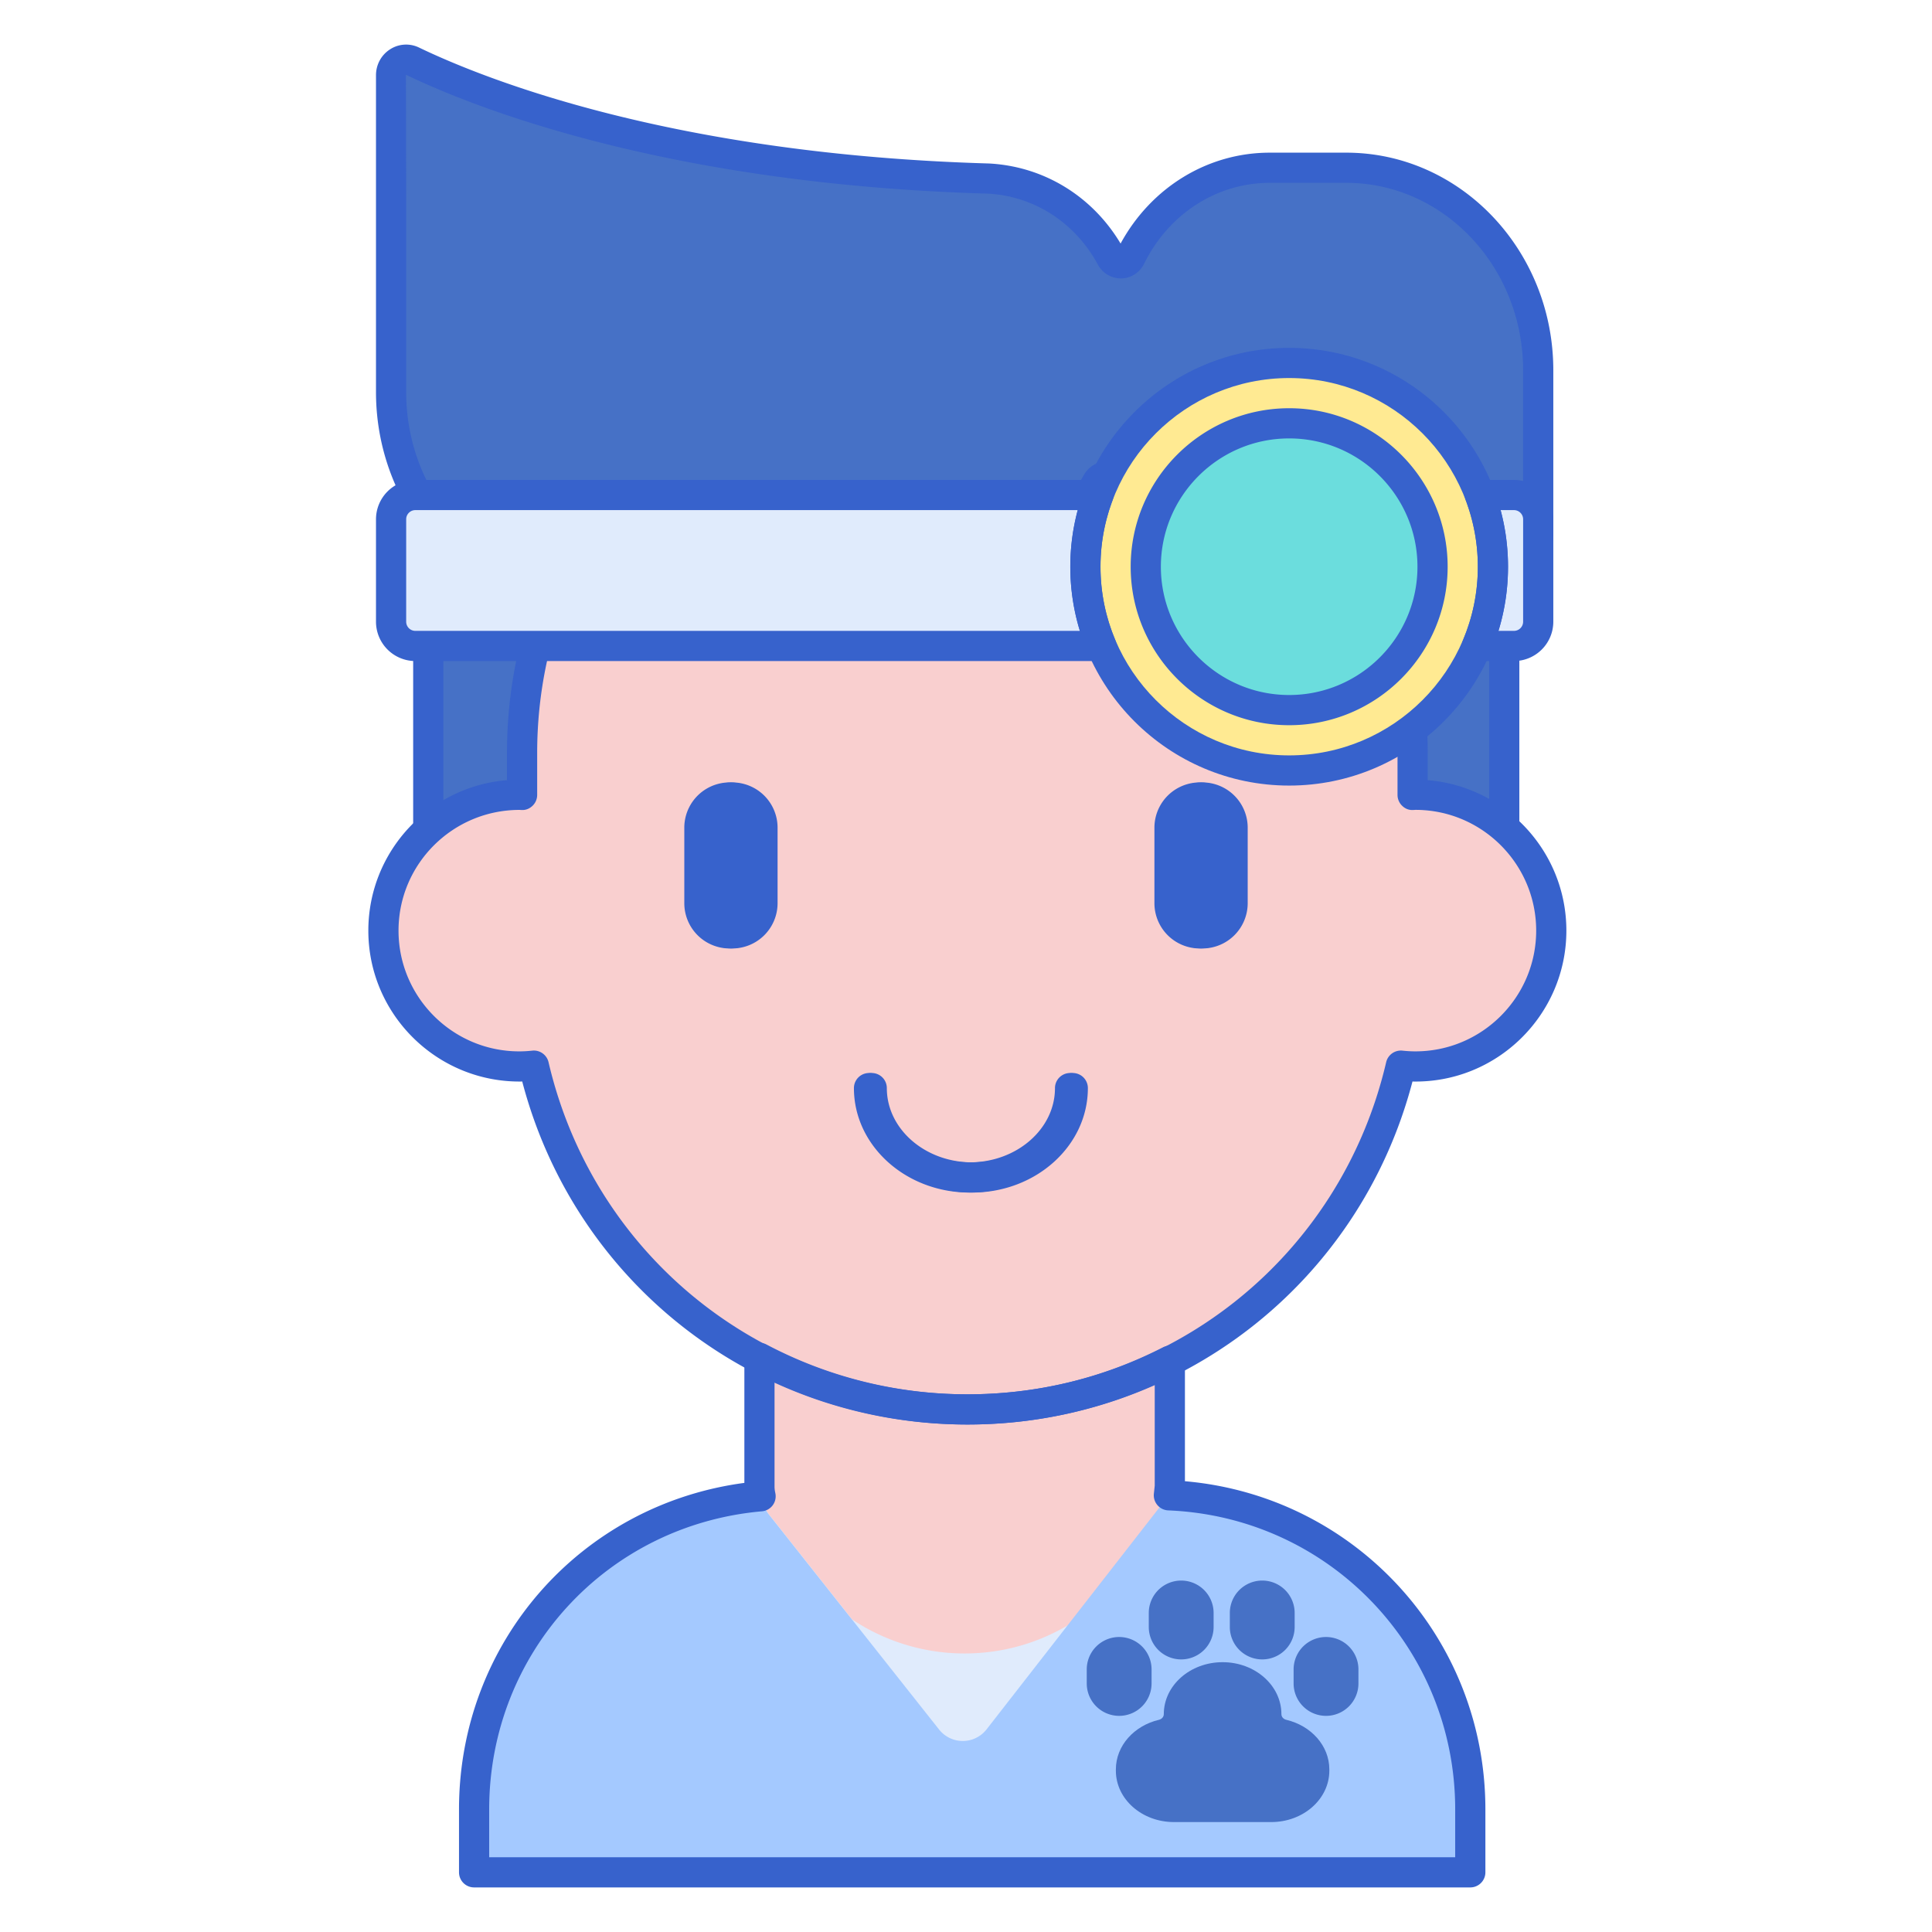<svg t="1720984665381" class="icon" viewBox="0 0 1024 1024" version="1.1" xmlns="http://www.w3.org/2000/svg" p-id="10763" width="200" height="200"><path d="M402.532 719.7v68.324c0 5.408 1.824 10.652 5.18 14.892l90.032 113.772a16 16 0 0 0 24.992 0.124l91.972-113.844a24.004 24.004 0 0 0 5.332-15.084v-66.656c-32.192 16.48-68.664 25.788-107.32 25.788a234.676 234.676 0 0 1-110.188-27.316z" fill="#F9CFCF" p-id="10764"></path><path d="M573.764 856.372c-17.64 12.56-39.172 20-62.48 20a107.34 107.34 0 0 1-62.476-20H286.68a165.832 165.832 0 0 0-35.396 102.652v33.348h528v-33.348c0-38.74-13.256-74.36-35.432-102.652h-170.088z" fill="#E0EBFC" p-id="10765"></path><path d="M730.188 564.58h-16.624c-36.264 0-65.66-29.396-65.66-65.66V316.972c0-36.264 29.396-65.66 65.66-65.66h16.624c36.264 0 65.66 29.396 65.66 65.66v181.948c0 36.264-29.396 65.66-65.66 65.66zM307.844 562.684h-16.624c-36.264 0-65.66-29.396-65.66-65.66V315.076c0-36.264 29.396-65.66 65.66-65.66h16.624c36.264 0 65.66 29.396 65.66 65.66v181.948c0 36.264-29.396 65.66-65.66 65.66z" fill="#4671C6" p-id="10766"></path><path d="M731.62 572.58h-16.624c-40.616 0-73.66-33.044-73.66-73.66V316.972c0-40.616 33.044-73.664 73.66-73.664h16.624c40.616 0 73.66 33.044 73.66 73.664v181.948c0 40.616-33.04 73.66-73.66 73.66z m-16.624-313.272c-31.792 0-57.66 25.868-57.66 57.664v181.948c0 31.792 25.868 57.66 57.66 57.66h16.624c31.792 0 57.66-25.868 57.66-57.66V316.972c0-31.796-25.868-57.664-57.66-57.664h-16.624zM309.276 570.684h-16.624c-40.616 0-73.664-33.044-73.664-73.66V315.076c0-40.616 33.044-73.66 73.664-73.66h16.624c40.616 0 73.66 33.044 73.66 73.66v181.948c0 40.616-33.04 73.66-73.66 73.66z m-16.62-313.268c-31.796 0-57.664 25.868-57.664 57.66v181.948c0 31.792 25.868 57.66 57.664 57.66h16.624c31.792 0 57.66-25.868 57.66-57.66V315.076c0-31.792-25.868-57.66-57.66-57.66h-16.624z" fill="#3762CC" p-id="10767"></path><path d="M748.776 421.244c-0.504 0-0.992 0.064-1.492 0.076v-22.3c0-130.34-105.66-236-236-236s-236 105.66-236 236v22.3c-0.5-0.012-0.988-0.076-1.492-0.076-39.764 0-72 32.236-72 72s32.236 72 72 72c2.612 0 5.184-0.156 7.724-0.428 24.352 104.404 117.944 182.204 229.768 182.204s205.412-77.8 229.768-182.204a72.44 72.44 0 0 0 7.724 0.428c39.764 0 72-32.236 72-72s-32.236-72-72-72z" fill="#F9CFCF" p-id="10768"></path><path d="M386.696 502.7a24 24 0 0 1-24-24v-40a24 24 0 1 1 48 0v40a24 24 0 0 1-24 24zM635.868 502.7a24 24 0 0 1-24-24v-40a24 24 0 1 1 48 0v40a24 24 0 0 1-24 24zM513.88 632.076c-33.788 0-61.28-24.832-61.28-55.36a8 8 0 0 1 16 0c0 21.704 20.312 39.36 45.28 39.36s45.28-17.656 45.28-39.36a8 8 0 0 1 16 0c0 30.524-27.488 55.36-61.28 55.36z" fill="#3762CC" p-id="10769"></path><path d="M512.716 755.02c-111.724 0-207.78-74.416-235.924-181.792-44.796 0.792-81.568-35.352-81.568-79.984 0-41.92 32.416-76.416 73.492-79.74v-14.484c0-134.544 109.456-244 244-244 134.54 0 244 109.456 244 244v14.484c41.08 3.324 73.492 37.82 73.492 79.74 0 44.632-36.776 80.884-81.564 79.984-28.148 107.376-124.208 181.792-235.928 181.792z m-229.76-198.204a8 8 0 0 1 7.784 6.184c24.172 103.636 115.456 176.02 221.976 176.02s197.8-72.384 221.98-176.02a8.008 8.008 0 0 1 8.632-6.136c2.416 0.256 4.668 0.38 6.88 0.38 35.288 0 64-28.712 64-64 0-35.276-28.688-63.98-63.96-64a28.988 28.988 0 0 1-1.376 0.076c-2.308 0.104-4.224-0.784-5.756-2.288s-2.4-3.564-2.4-5.712v-22.3c0-125.72-102.28-228-228-228s-228 102.28-228 228v22.3c0 2.148-0.864 4.208-2.4 5.712-1.532 1.504-3.544 2.404-5.756 2.288a16.976 16.976 0 0 1-1.108-0.056h-0.032c-35.504 0-64.196 28.704-64.196 63.984 0 35.288 28.712 64 64 64 2.216 0 4.464-0.124 6.88-0.38 0.288-0.036 0.568-0.052 0.852-0.052z" fill="#3762CC" p-id="10770"></path><path d="M388.132 502.7a24 24 0 0 1-24-24v-40a24 24 0 1 1 48 0v40a24 24 0 0 1-24 24zM637.304 502.7a24 24 0 0 1-24-24v-40a24 24 0 1 1 48 0v40a24 24 0 0 1-24 24zM515.316 632.076c-33.792 0-61.28-24.832-61.28-55.36a8 8 0 0 1 16 0c0 21.704 20.312 39.36 45.28 39.36s45.28-17.656 45.28-39.36a8 8 0 0 1 16 0c-0.004 30.524-27.492 55.36-61.28 55.36z" fill="#3762CC" p-id="10771"></path><path d="M712.116 88.912h-40.548c-32.096 0-59.892 19.204-73.752 47.304-2.168 4.396-8.024 4.496-10.348 0.188-12.856-23.832-36.96-40.304-64.96-41.76C351.532 89.724 249.6 48 217.184 32.404c-5.284-2.544-11.332 1.472-11.332 7.484v167.9c0 61.768 48.568 111.84 108.48 111.84h157.352c46.236 0 86.576-25.752 108.412-64.084 2.696-4.732 9.404-3.472 10.748 1.864 8.264 32.76 36.556 56.896 70.208 56.896h121.608c17.228 0 31.192-14.736 31.192-32.912V196.264c0-59.288-45.548-107.352-101.736-107.352z" fill="#4671C6" p-id="10772"></path><path d="M473.116 327.628H315.764c-64.228 0-116.48-53.76-116.48-119.84V39.892c0-5.672 2.836-10.84 7.584-13.828a15.68 15.68 0 0 1 15.216-0.868c35.08 16.872 134.732 56.632 302.088 61.452 29 1.504 54.74 17.276 69.764 42.436 16.252-29.816 46.196-48.168 79.064-48.168h40.548c60.512 0 109.74 51.748 109.74 115.352v85.124c0 22.56-17.584 40.916-39.196 40.916h-121.604c-35.02 0-65.916-23.752-76.668-58.328-24.46 39.388-67.184 63.648-112.704 63.648zM215.152 39.616l0.132 67.796v100.376c0 57.256 45.076 103.84 100.48 103.84h157.352c41.484 0 80.36-23.004 101.464-60.044a13.624 13.624 0 0 1 13.68-6.844c5.712 0.78 10.336 4.988 11.776 10.716 7.556 29.936 33.236 50.848 62.448 50.848h121.604c12.788 0 23.196-11.176 23.196-24.916V196.264c0-54.784-42.052-99.352-93.74-99.352H673c-28.032 0-53.54 16.416-66.576 42.84-2.34 4.732-6.992 7.724-12.148 7.82a13.924 13.924 0 0 1-12.416-7.372c-12.004-22.252-33.812-36.296-58.332-37.572C353.28 97.736 251.148 56.932 215.152 39.616z" fill="#3762CC" p-id="10773"></path><path d="M681.852 300.372m-108 0a108 108 0 1 0 216 0 108 108 0 1 0-216 0Z" fill="#FFEA92" p-id="10774"></path><path d="M681.852 300.372m-76 0a76 76 0 1 0 152 0 76 76 0 1 0-152 0Z" fill="#6BDDDD" p-id="10775"></path><path d="M801 262.372h-18.044a107.78 107.78 0 0 1 6.896 38c0 14.896-3.016 29.088-8.472 42h19.62a12.852 12.852 0 0 0 12.852-12.852V275.224a12.852 12.852 0 0 0-12.852-12.852zM580.744 262.372h-362.04a12.852 12.852 0 0 0-12.852 12.852V329.52a12.852 12.852 0 0 0 12.852 12.852h363.62a107.648 107.648 0 0 1-8.472-42c0-13.38 2.448-26.18 6.892-38z" fill="#E0EBFC" p-id="10776"></path><path d="M683.284 416.372c-63.96 0-116-52.036-116-116s52.04-116 116-116 116 52.036 116 116-52.036 116-116 116z m0-216c-55.14 0-100 44.86-100 100s44.86 100 100 100 100-44.86 100-100-44.86-100-100-100z" fill="#3762CC" p-id="10777"></path><path d="M683.284 384.372c-46.316 0-84-37.68-84-84s37.684-84 84-84 84 37.68 84 84-37.684 84-84 84z m0-152c-37.496 0-68 30.504-68 68s30.504 68 68 68 68-30.504 68-68-30.504-68-68-68zM802.432 350.372h-19.62a8 8 0 0 1-7.372-11.116 99.324 99.324 0 0 0 7.844-38.888 99.6 99.6 0 0 0-6.384-35.184 8 8 0 0 1 7.492-10.816h18.044a20.876 20.876 0 0 1 20.852 20.852V329.52a20.884 20.884 0 0 1-20.856 20.852z m-8.208-16h8.212c2.676 0 4.852-2.176 4.852-4.852V275.224c0-2.676-2.176-4.852-4.852-4.852h-7.084c2.612 9.752 3.932 19.804 3.932 30 0 11.644-1.7 23.036-5.06 34zM583.752 350.372H220.136a20.872 20.872 0 0 1-20.852-20.852V275.224a20.872 20.872 0 0 1 20.852-20.852h362.044a8.004 8.004 0 0 1 7.492 10.82 99.5 99.5 0 0 0-6.384 35.18c0 13.492 2.636 26.576 7.84 38.888a8.008 8.008 0 0 1-7.376 11.112z m-363.616-80c-2.676 0-4.852 2.176-4.852 4.852V329.52c0 2.676 2.176 4.852 4.852 4.852h352.208a115.648 115.648 0 0 1-5.06-34c0-10.204 1.32-20.252 3.928-30H220.136z" fill="#3762CC" p-id="10778"></path><path d="M522.736 916.812a16 16 0 0 1-24.992-0.124l-90.032-113.772a23.956 23.956 0 0 1-4.58-9.856c-85.1 7.496-151.848 78.916-151.848 165.96v33.348h528v-33.348c0-89.724-70.916-162.852-159.748-166.476l-96.8 124.268z" fill="#A4C9FF" p-id="10779"></path><path d="M779.284 1000.372h-528a8 8 0 0 1-8-8v-33.348c0-88.5 64.476-161.552 151.248-173.06v-66.264a8 8 0 0 1 11.744-7.068 228.28 228.28 0 0 0 106.444 26.392c36.508 0 71.388-8.38 103.672-24.908a7.992 7.992 0 0 1 11.644 7.12v63.84c89.936 7.804 159.252 82.696 159.252 173.948v33.348a8.008 8.008 0 0 1-8.004 8z m-520-16h512v-25.348c0-85.388-66.8-155.004-152.076-158.484a8.012 8.012 0 0 1-7.632-8.848l0.452-4.232v-53.52c-31.252 13.996-64.6 21.08-99.32 21.08a244.648 244.648 0 0 1-102.188-22.436v55.44c0 0.948 0.136 2.016 0.424 3.364a7.984 7.984 0 0 1-7.124 9.64c-82.408 7.26-144.548 75.18-144.548 157.992v25.352z" fill="#3762CC" p-id="10780"></path><path d="M593.18 909.44a17.18 17.18 0 0 1-17.18-17.18v-7.432a17.18 17.18 0 0 1 34.36 0v7.432a17.184 17.184 0 0 1-17.18 17.18zM702.82 909.44a17.18 17.18 0 0 0 17.18-17.18v-7.432a17.18 17.18 0 0 0-34.36 0v7.432a17.184 17.184 0 0 0 17.18 17.18zM626.056 879.524a17.18 17.18 0 0 1-17.18-17.18v-7.432a17.18 17.18 0 0 1 34.36 0v7.432a17.18 17.18 0 0 1-17.18 17.18z" fill="#4671C6" p-id="10781"></path><path d="M669.016 879.524a17.18 17.18 0 0 0 17.18-17.18v-7.432a17.18 17.18 0 0 0-34.36 0v7.432a17.184 17.184 0 0 0 17.18 17.18z" fill="#4671C6" p-id="10782"></path><path d="M681.752 911.532c-1.52-0.36-2.576-1.58-2.576-2.972 0-15.224-13.956-27.568-31.172-27.568s-31.172 12.34-31.172 27.568c0 1.392-1.056 2.612-2.576 2.972-13.14 3.104-22.824 13.7-22.824 26.3v0.672c0 15.04 13.784 27.228 30.792 27.228h51.556c17.004 0 30.792-12.192 30.792-27.228v-0.672c0-12.6-9.68-23.196-22.82-26.3z" fill="#4671C6" p-id="10783"></path></svg>